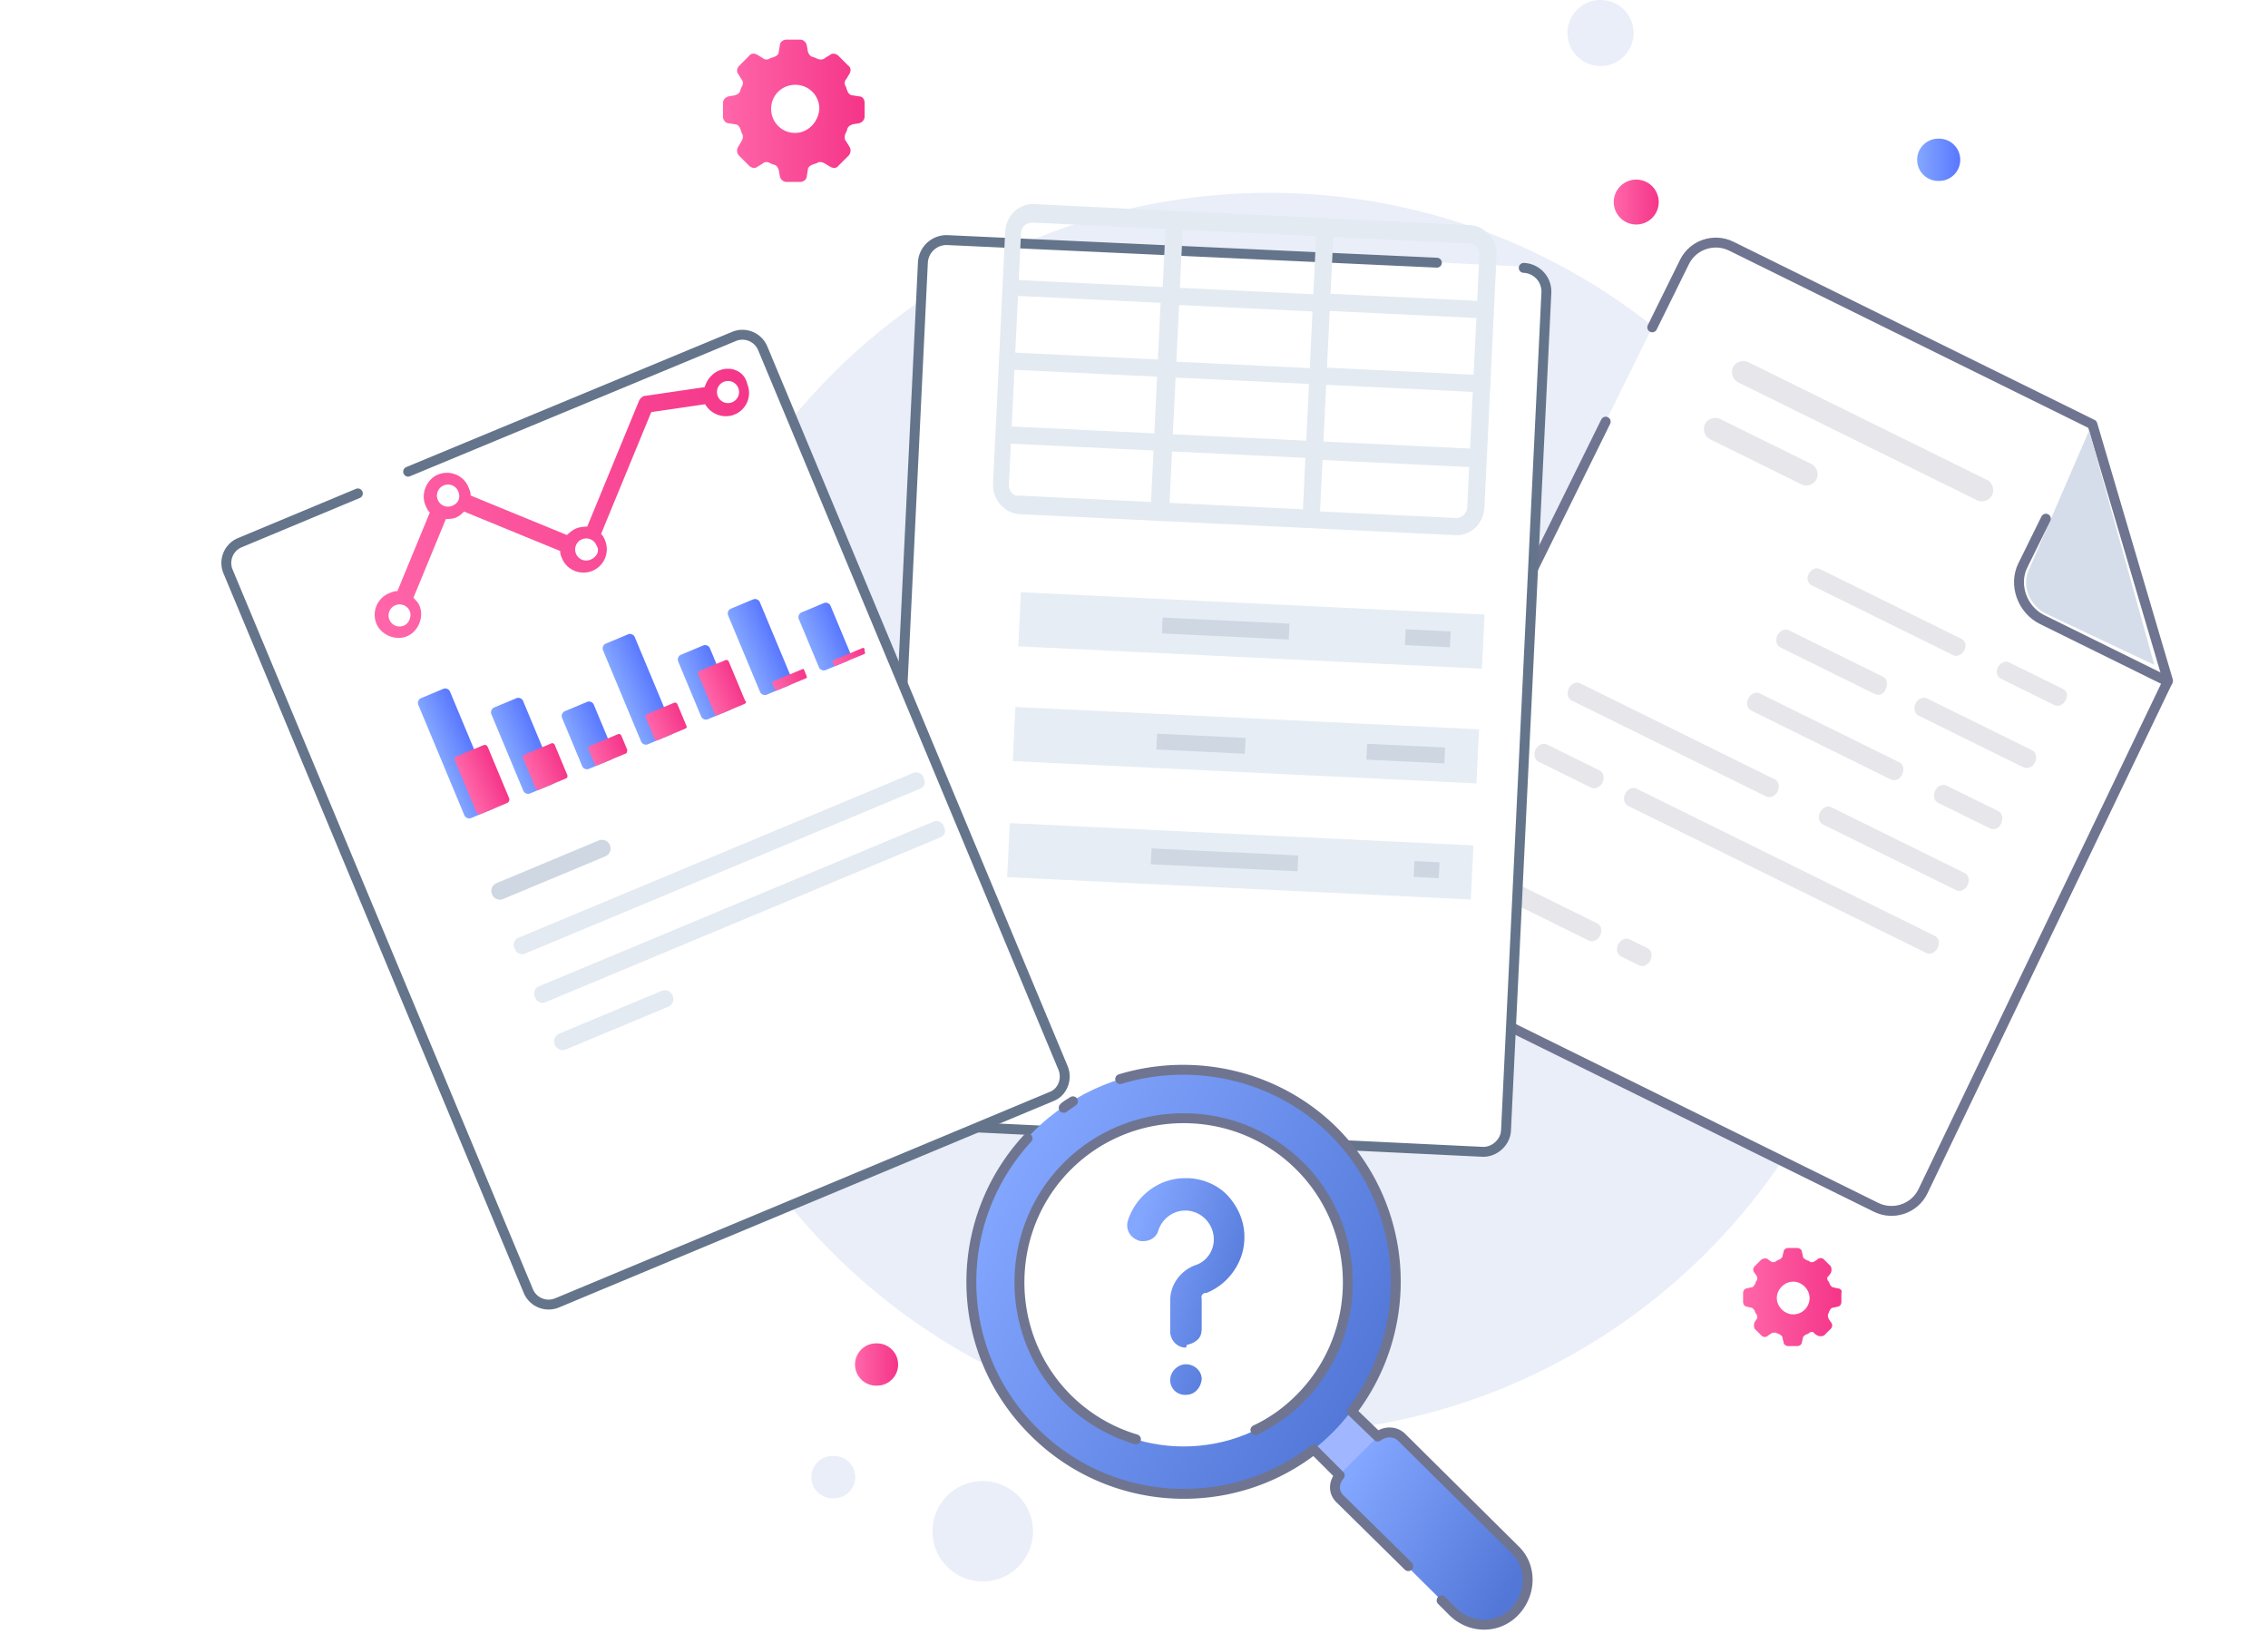 <svg width="229" height="165" fill="none" xmlns="http://www.w3.org/2000/svg"><path d="M128.175 144.759c34.507 0 62.48-28.047 62.48-62.645 0-34.597-27.973-62.644-62.48-62.644-34.506 0-62.48 28.047-62.48 62.644 0 34.598 27.974 62.645 62.48 62.645Zm-28.95 14.908a5.071 5.071 0 0 0 5.075-5.067 5.071 5.071 0 0 0-5.075-5.067 5.07 5.07 0 0 0-5.074 5.067 5.07 5.07 0 0 0 5.075 5.067Zm62.381-153a3.336 3.336 0 0 0 3.339-3.334A3.336 3.336 0 0 0 161.606 0a3.336 3.336 0 0 0-3.338 3.333 3.336 3.336 0 0 0 3.338 3.334Z" fill="#EAEEF9"/><path d="M165.211 22.667a2.268 2.268 0 0 0 2.27-2.267 2.268 2.268 0 0 0-2.27-2.266 2.269 2.269 0 0 0-2.27 2.266 2.269 2.269 0 0 0 2.27 2.267Z" fill="url(#no_assets_to_show__a)"/><path d="M84.136 151.267a2.135 2.135 0 1 0 0-4.267 2.135 2.135 0 1 0 0 4.267Z" fill="#EAEEF9"/><path d="M88.548 139.897c1.18 0 2.137-.956 2.137-2.134a2.135 2.135 0 0 0-2.137-2.133 2.135 2.135 0 1 0 0 4.267Z" fill="url(#no_assets_to_show__b)"/><path d="M195.789 18.267c1.18 0 2.137-.955 2.137-2.133A2.135 2.135 0 0 0 195.789 14a2.135 2.135 0 1 0 0 4.267Z" fill="url(#no_assets_to_show__c)"/><path d="m166.826 33.05 3.261-6.61c.854-1.731 2.98-2.444 4.724-1.583l36.46 17.988 7.633 25.88-24.758 51.581c-.855 1.731-2.98 2.444-4.724 1.583L139.17 97.097c-1.744-.86-2.472-2.98-1.617-4.712l24.575-49.813" fill="#fff"/><path d="m166.826 33.05 3.261-6.61c.854-1.731 2.98-2.444 4.724-1.583l36.46 17.988 7.633 25.88-24.758 51.581c-.855 1.731-2.98 2.444-4.724 1.583L139.17 97.097c-1.744-.86-2.472-2.98-1.617-4.712l24.575-49.813" stroke="#6F7590" stroke-miterlimit="10" stroke-linecap="round" stroke-linejoin="round"/><path d="m210.938 43.472-5.952 13.756c-1.006 1.85-.053 3.96 1.67 4.764l10.865 5.137" fill="#D5DDEA"/><path d="m194.501 96.215-30.12-14.86c-.396-.195-.519-.745-.286-1.217.233-.473.744-.71 1.14-.514l30.12 14.86c.396.195.519.745.286 1.217-.233.472-.744.71-1.14.514Zm-33.846-16.697-5.31-2.62c-.397-.196-.52-.746-.287-1.218.233-.472.744-.71 1.141-.514l5.31 2.62c.397.196.519.746.287 1.218-.233.472-.745.71-1.141.514Zm36.872 10.362-13.475-6.647c-.396-.196-.519-.746-.286-1.218.233-.472.744-.709 1.14-.513l13.475 6.647c.396.196.519.746.286 1.218-.233.472-.744.71-1.14.514Zm-19.182-9.463-19.657-9.698c-.396-.195-.519-.745-.286-1.217.233-.472.744-.71 1.14-.514l19.657 9.698c.397.196.52.745.287 1.218-.233.472-.744.709-1.141.513Zm23.703-11.887 5.39 2.658c.396.196.907-.041 1.14-.514.233-.472.151-.904-.325-1.138l-5.39-2.66c-.396-.195-.907.042-1.14.514-.233.472-.071.944.325 1.14Zm-1.139 15.094-5.231-2.58c-.396-.196-.519-.746-.286-1.218.233-.473.744-.71 1.14-.514l5.231 2.58c.397.196.52.746.287 1.218-.193.59-.744.71-1.141.514Zm-10.066-4.966-14.029-6.922c-.396-.195-.519-.745-.286-1.217.232-.473.744-.71 1.14-.514l14.109 6.96c.396.196.519.746.286 1.218-.272.551-.744.71-1.22.475ZM165.5 97.466l-1.823-.9c-.396-.195-.519-.745-.286-1.217.233-.472.744-.71 1.14-.514l1.823.9c.397.195.519.745.287 1.217-.233.472-.745.71-1.141.514Zm-5.074-2.504-10.7-5.279c-.396-.196-.519-.745-.286-1.218.233-.472.744-.709 1.14-.513l10.7 5.279c.397.195.52.745.287 1.217-.233.473-.744.71-1.141.514Zm43.827-17.517-10.542-5.2c-.397-.196-.519-.746-.287-1.218.233-.472.745-.71 1.141-.514l10.621 5.24c.396.196.519.746.286 1.218-.233.472-.744.71-1.219.474Zm-21.311-18.34 14.268 7.039c.396.195.907-.042 1.14-.514.233-.472.071-.944-.325-1.14l-14.267-7.038c-.397-.195-.908.042-1.141.514-.233.472-.071.943.325 1.139Zm6.329 10.95-9.511-4.693c-.397-.195-.52-.745-.287-1.217.233-.472.744-.71 1.141-.514l9.511 4.693c.396.195.519.745.286 1.217-.153.512-.664.749-1.14.514Zm10.339-19.557L175.515 38.61c-.555-.274-.798-.98-.526-1.532.272-.55.98-.788 1.535-.514l24.096 11.888c.555.273.797.98.525 1.53-.271.552-.98.79-1.535.516Zm-17.655-1.568-9.274-4.576a1.166 1.166 0 0 1-.526-1.531c.272-.55.981-.788 1.536-.515l9.194 4.536c.555.274.797.981.526 1.532-.272.55-.981.788-1.456.554Z" fill="#E6E6EB"/><path d="m206.573 52.367-2.329 4.722c-.971 1.967-.042 4.48 1.939 5.458l12.682 6.257" stroke="#6F7590" stroke-miterlimit="10" stroke-linecap="round" stroke-linejoin="round"/><g filter="url(#no_assets_to_show__d)"><path d="m149.685 105.29-58.284-2.808a2.392 2.392 0 0 1-2.286-2.513l4.075-84.572a2.392 2.392 0 0 1 2.516-2.281l58.151 2.801a2.39 2.39 0 0 1 2.285 2.513l-4.08 84.705c-.058 1.198-1.176 2.212-2.377 2.155Z" fill="#fff"/></g><g filter="url(#no_assets_to_show__e)"><path d="M153.851 16.045a2.39 2.39 0 0 1 2.285 2.51l-4.075 84.582c-.057 1.197-1.176 2.209-2.376 2.152l-58.284-2.808a2.39 2.39 0 0 1-2.286-2.51l4.069-84.45a2.39 2.39 0 0 1 2.516-2.278l49.378 2.278" stroke="#64748B" stroke-linecap="round"/></g><path d="m149.897 62.048-46.814-2.255-.264 5.46 46.815 2.255.263-5.46Z" fill="#E6EDF5"/><path d="m130.201 62.968-12.804-.617-.077 1.599 12.804.616.077-1.598Z" fill="#CED7E2"/><path d="m142.413 64.057 3.536.17-.029.6-3.536-.17.029-.6Z" fill="#CED7E2" stroke="#CDD6E1"/><path d="m149.338 73.635-46.814-2.255-.263 5.46 46.814 2.255.263-5.46Z" fill="#E6EDF5"/><path d="m125.769 74.502-8.936-.43-.077 1.597 8.936.431.077-1.598Z" fill="#CED7E2"/><path d="m138.514 75.617 6.871.33-.029.6-6.87-.33.028-.6Z" fill="#CED7E2" stroke="#CDD6E1"/><path d="M148.774 85.356 101.959 83.1l-.263 5.46 46.815 2.256.263-5.46Z" fill="#E6EDF5"/><path d="m131.079 86.371-14.805-.713-.077 1.598 14.805.714.077-1.599Z" fill="#CED7E2"/><path d="m143.291 87.46 1.536.074-.029.6-1.536-.074.029-.6Z" fill="#CED7E2" stroke="#CDD6E1"/><path d="m148.449 22.732-14.538-.7-.134-.007-.133-.006-14.938-.72-.133-.006-.134-.007-14.004-.675c-1.6-.077-2.865 1.197-2.942 2.796l-1.225 25.437c-.077 1.599 1.192 2.995 2.659 3.066l44.014 2.12c1.6.077 2.865-1.197 2.942-2.795l1.225-25.438c.077-1.599-1.192-2.995-2.659-3.065Zm-30.027 21.113.276-5.726 13.471.648-.276 5.727-13.471-.649Zm13.387 2.38-.25 5.195-13.471-.649.251-5.194 13.47.649Zm.713-14.783-.276 5.727-13.471-.649.276-5.727 13.471.65Zm-13.381-2.513.276-5.727 13.47.649-.282 5.86-13.471-.649.007-.133Zm29.65 8.904-14.805-.713.276-5.727 14.805.713-.276 5.727Zm-31.877-1.536-14.404-.694.276-5.727 14.404.694-.276 5.727Zm-14.488 1.038 14.405.694-.276 5.726-14.405-.694.276-5.726Zm31.477 1.516 14.804.713-.276 5.727-14.804-.713.276-5.727Zm15.471-13.138-.224 4.662-14.805-.714.276-5.727 13.738.662c.533.026 1.048.451 1.015 1.117Zm-45.029-3.237 13.338.643-.283 5.86-14.537-.7.224-4.662c.039-.8.591-1.173 1.258-1.141Zm-2.477 26.446.199-4.13 14.404.695-.25 5.194-13.337-.642c-.54.107-1.048-.452-1.016-1.117Zm45.156 3.377-13.737-.662.25-5.194 14.804.713-.198 4.128c-.026.533-.585 1.04-1.119 1.014Z" fill="#E3EAF2"/><g filter="url(#no_assets_to_show__f)"><path d="m106.242 99.677-49.983 20.86a2.22 2.22 0 0 1-2.917-1.197L23.027 46.7a2.22 2.22 0 0 1 1.2-2.916l49.87-20.812a2.22 2.22 0 0 1 2.917 1.197l30.315 72.64c.477 1.143-.057 2.438-1.087 2.868Z" fill="#fff"/></g><g filter="url(#no_assets_to_show__g)"><path d="m41.21 36.62 32.887-13.647a2.22 2.22 0 0 1 2.917 1.196l30.315 72.64c.477 1.143-.057 2.439-1.087 2.868l-49.983 20.86a2.22 2.22 0 0 1-2.917-1.197L23.027 46.7a2.22 2.22 0 0 1 1.2-2.916l11.904-4.967" stroke="#64748B" stroke-linecap="round"/></g><path d="m92.907 79.628-39.918 16.66c-.343.142-.83-.057-.972-.4l-.096-.228c-.143-.343.057-.829.4-.972L92.24 78.03c.343-.143.829.056.972.399l.095.228c.143.343.058.781-.4.972Zm2.049 4.912-39.918 16.658c-.343.143-.83-.056-.972-.399l-.095-.228c-.143-.343.057-.828.4-.972L94.289 82.94c.343-.143.83.056.972.4l.096.227c.142.343.057.781-.4.972Zm-27.507 17.111-10.294 4.297a.847.847 0 0 1-1.135-.466.846.846 0 0 1 .467-1.133l10.294-4.297a.847.847 0 0 1 1.135.466.846.846 0 0 1-.467 1.133Z" fill="#E3EAF2"/><path d="m61.11 86.461-10.295 4.296a.847.847 0 0 1-1.134-.465.847.847 0 0 1 .467-1.133l10.294-4.297a.847.847 0 0 1 1.134.466.846.846 0 0 1-.467 1.133Z" fill="#CED7E2"/><path d="M72.601 37.41c-.686.286-1.23.915-1.448 1.677l-5.948.873c-.277-.019-.572.239-.706.563l-5.203 12.632c-.39.029-.782.058-1.125.2-.343.144-.639.402-.934.659l-9.723-3.989c.02-.276-.076-.505-.219-.847-.524-1.257-1.935-1.74-3.079-1.263-1.144.477-1.744 1.934-1.267 3.077.095.228.238.57.448.751l-3.27 7.936c-.276-.019-.619.124-.848.22a2.352 2.352 0 0 0-1.267 3.077c.477 1.142 1.935 1.74 3.079 1.263 1.144-.477 1.744-1.935 1.267-3.077-.143-.343-.352-.523-.61-.818l3.27-7.936c.39-.029.666-.01 1.01-.153.343-.143.638-.4.82-.61l9.722 3.988c-.02.276.076.505.172.733.524 1.257 1.935 1.74 3.078 1.264a2.351 2.351 0 0 0 1.268-3.078c-.095-.228-.19-.456-.4-.637l5.07-12.308 5.442-.796c.544.98 1.84 1.512 2.984 1.034a2.352 2.352 0 0 0 1.267-3.077c-.295-1.352-1.706-1.836-2.85-1.358ZM40.776 63.163a1.11 1.11 0 0 1-1.458-.598 1.11 1.11 0 0 1 .6-1.457 1.11 1.11 0 0 1 1.459.598c.19.457-.029 1.219-.6 1.457Zm4.89-12.098a1.11 1.11 0 0 1-1.46-.598 1.11 1.11 0 0 1 .601-1.458 1.11 1.11 0 0 1 1.459.598c.238.572.086 1.172-.6 1.458Zm13.954 5.441a1.11 1.11 0 0 1-1.458-.598 1.11 1.11 0 0 1 .6-1.458 1.11 1.11 0 0 1 1.459.599c.352.523.085 1.17-.6 1.457Zm14.316-15.898a1.11 1.11 0 0 1-1.458-.599 1.11 1.11 0 0 1 .6-1.457 1.11 1.11 0 0 1 1.458.598 1.11 1.11 0 0 1-.6 1.458Z" fill="url(#no_assets_to_show__h)"/><path d="m49.833 81.646-2.288.955c-.229.095-.553-.038-.648-.266l-4.671-11.193c-.096-.229.038-.553.267-.648l2.287-.955c.229-.095.553.038.648.266L50.1 80.998c.095.229-.038.552-.267.648Z" fill="url(#no_assets_to_show__i)"/><path d="m51.206 81.073-2.631 1.098c-.229.096-.39.03-.486-.2l-2.145-5.139c-.096-.228-.029-.39.2-.486l2.63-1.098c.23-.095.391-.029.487.2l2.145 5.14c.095.228-.086.438-.2.485Z" fill="url(#no_assets_to_show__j)"/><path d="m55.78 79.164-2.287.955c-.229.095-.553-.038-.648-.266l-3.241-7.767c-.096-.228.038-.552.267-.648l2.287-.954c.229-.096.553.037.648.266l3.242 7.766c.095.229-.038.552-.267.648Z" fill="url(#no_assets_to_show__k)"/><path d="m61.728 76.681-2.287.955c-.23.096-.553-.037-.649-.266l-2.05-4.911c-.094-.228.039-.552.268-.648l2.287-.954c.23-.096.553.037.649.266l2.05 4.91c.094.23-.039.553-.268.648Z" fill="url(#no_assets_to_show__l)"/><path d="m67.676 74.2-2.287.954c-.229.095-.553-.038-.648-.266l-3.861-9.252c-.096-.228.038-.552.267-.647l2.287-.955c.229-.095.553.037.648.266l3.861 9.251c.096.229.076.505-.267.648Z" fill="url(#no_assets_to_show__m)"/><path d="m73.738 71.67-2.288.954c-.228.096-.553-.037-.648-.266l-2.336-5.596c-.095-.228.039-.552.267-.648l2.288-.955c.229-.095.553.038.648.266l2.336 5.597c.095.228-.038.552-.267.648Z" fill="url(#no_assets_to_show__n)"/><path d="m79.686 69.188-2.288.954c-.229.096-.553-.037-.648-.266l-3.242-7.766c-.095-.229.039-.553.267-.648l2.288-.955c.229-.095.553.038.648.266l3.241 7.767c.096.228-.038.552-.266.648Z" fill="url(#no_assets_to_show__o)"/><path d="m85.633 66.705-2.287.955c-.229.095-.553-.038-.648-.266l-2.05-4.911c-.095-.229.038-.553.267-.648l2.288-.955c.228-.095.552.038.648.266l2.05 4.911c.095.229-.039.553-.267.648Z" fill="url(#no_assets_to_show__p)"/><path d="m57.153 78.591-2.745 1.146a.266.266 0 0 1-.324-.133l-1.287-3.084a.266.266 0 0 1 .133-.324l2.745-1.146a.266.266 0 0 1 .325.133l1.287 3.084a.266.266 0 0 1-.134.324Z" fill="url(#no_assets_to_show__q)"/><path d="m63.215 76.061-2.859 1.194c-.114.047-.276-.02-.324-.133l-.62-1.485a.266.266 0 0 1 .134-.324l2.86-1.193a.266.266 0 0 1 .323.133l.62 1.484c-.067.162-.02.276-.134.324Z" fill="url(#no_assets_to_show__r)"/><path d="m69.163 73.579-2.745 1.146a.267.267 0 0 1-.324-.133l-.906-2.17c-.048-.115.02-.277.133-.324l2.746-1.146a.266.266 0 0 1 .324.133l.905 2.17c.048.114.096.229-.133.324Z" fill="url(#no_assets_to_show__s)"/><path d="m75.11 71.097-2.63 1.098a.266.266 0 0 1-.324-.133l-1.669-3.998a.267.267 0 0 1 .134-.324l2.63-1.097c.115-.048.277.018.325.132l1.668 3.998c.162.067.095.228-.133.324Z" fill="url(#no_assets_to_show__t)"/><path d="m81.401 68.471-2.974 1.242c-.114.047-.114.047-.162-.067l-.286-.685c-.047-.114-.047-.114.067-.162l2.974-1.241c.114-.048.114-.048.162.066l.238.571c.048.115.096.229-.019.276Z" fill="url(#no_assets_to_show__u)"/><path d="m87.35 65.99-2.974 1.241s-.115.048-.163-.066l-.143-.344s-.047-.114.067-.162l2.974-1.24s.114-.049.162.066l.076.505s.067-.162 0 0Z" fill="url(#no_assets_to_show__v)"/><path d="M119.372 148.772c10.176 0 18.425-8.246 18.425-18.417 0-10.171-8.249-18.417-18.425-18.417s-18.426 8.246-18.426 18.417c0 10.171 8.25 18.417 18.426 18.417Z" fill="#fff"/><path d="m146.87 152.792-3.835 3.833-11.317-11.125 3.928-3.833 11.224 11.125Z" fill="#A0B7FF"/><path d="M104.313 114.275c-8.417 8.414-8.417 21.97 0 30.29 8.418 8.32 21.98 8.414 30.304 0 8.324-8.414 8.418-21.969 0-30.29-8.418-8.32-21.886-8.413-30.304 0Zm26.937 26.924c-6.453 6.451-17.022 6.451-23.476 0-6.454-6.45-6.454-17.014 0-23.465 6.454-6.45 17.023-6.45 23.476 0 6.454 6.451 6.454 16.921 0 23.465Z" fill="url(#no_assets_to_show__w)"/><path d="M152.949 162.701c-1.777 1.776-4.583 1.776-6.266 0l-11.411-11.312c-.748-.654-.748-1.869 0-2.524l3.741-3.739c.655-.655 1.777-.655 2.526 0l11.41 11.312c1.777 1.776 1.777 4.58 0 6.263Z" fill="url(#no_assets_to_show__x)"/><path d="M119.652 140.825a1.476 1.476 0 0 1-1.496-1.495c0-.842.748-1.59 1.59-1.59.841 0 1.59.655 1.59 1.496-.094.935-.749 1.589-1.59 1.589h-.094Zm.094-4.767c-.842 0-1.497-.655-1.59-1.496v-3.272c0-1.589 1.029-2.992 2.525-3.553 1.216-.374 1.964-1.589 1.871-2.804-.094-1.403-1.216-2.618-2.713-2.711h-.187c-1.216 0-2.338.841-2.712 2.056-.187.655-.842 1.029-1.497 1.029-.187 0-.374 0-.561-.094-.748-.28-1.216-1.028-1.029-1.87.749-2.524 3.087-4.393 5.799-4.393h.374c1.59.093 3.087.748 4.116 1.963 1.028 1.215 1.59 2.711 1.496 4.3-.093 2.337-1.683 4.488-3.835 5.329h-.187c-.187.093-.374.28-.28.561v2.991c0 .468-.094.842-.374 1.122-.281.281-.655.468-1.123.561l-.093.281Z" fill="url(#no_assets_to_show__y)"/><path d="m145.56 161.579 1.123 1.122c1.777 1.776 4.583 1.776 6.266 0 1.684-1.776 1.777-4.581 0-6.263l-11.411-11.312c-.654-.655-1.683-.655-2.431-.094l-2.619-2.524c6.453-8.414 5.892-20.473-1.777-28.233-5.799-5.796-14.217-7.572-21.606-5.328m-9.353 5.983c-7.763 8.414-7.576 21.502.655 29.635 7.669 7.666 19.828 8.32 28.246 1.776l2.619 2.618c-.655.748-.655 1.776.093 2.43l6.828 6.731m-27.498-12.807a16.47 16.47 0 0 1-6.921-4.114c-6.454-6.45-6.454-17.014 0-23.465 6.454-6.45 17.022-6.45 23.476 0 6.454 6.451 6.454 17.015 0 23.465-1.403 1.403-2.899 2.431-4.489 3.179m-18.426-33.188c-.281.187-.655.374-.935.655l.935-.655Z" stroke="#6F7590" stroke-miterlimit="10" stroke-linecap="round" stroke-linejoin="round"/><path d="m86.717 9.729-.584-.097c-.292 0-.486-.195-.584-.486-.097-.194-.097-.388-.194-.485-.098-.194-.098-.486.097-.68l.292-.486c.195-.29.194-.68-.097-.873l-.973-.971c-.292-.292-.681-.292-.876-.097l-.486.291c-.195.194-.486.194-.778.097-.195-.097-.39-.194-.487-.194-.292-.097-.389-.291-.486-.583l-.098-.582c-.097-.389-.389-.583-.68-.583H79.42c-.39 0-.681.291-.681.583l-.098.582c0 .292-.194.486-.486.583-.195.097-.39.097-.486.194-.195.097-.487.097-.681-.097l-.487-.291c-.292-.195-.68-.195-.875.097l-.973.97c-.292.292-.292.68-.097.874l.291.486c.195.194.195.486.098.68-.098.194-.195.388-.195.485-.097.291-.292.389-.584.486l-.583.097c-.39.097-.584.388-.584.68v1.358c0 .389.292.68.584.68l.583.097c.292 0 .487.195.584.486.097.194.097.388.195.485.097.195.097.486-.097.777l-.292.485a.746.746 0 0 0 .097.971l.973.971c.291.291.68.292.875.097l.487-.29c.194-.195.486-.195.68-.098.195.097.39.194.487.194.292.097.39.291.486.583l.098.582c.097.389.389.583.68.583h1.362c.39 0 .681-.291.681-.583l.098-.582c0-.292.194-.486.486-.583.195-.097.39-.097.487-.194.194-.097.486-.097.778.097l.486.291c.292.195.681.195.876-.097l.973-.97a.746.746 0 0 0 .097-.972l-.292-.485c-.195-.194-.195-.485-.097-.777.097-.194.194-.388.194-.485.098-.291.292-.388.584-.486l.584-.097c.389-.097.583-.388.583-.68v-1.359c0-.388-.194-.68-.583-.68Zm-6.42 3.69a2.406 2.406 0 0 1-2.433-2.428c0-1.36 1.07-2.427 2.432-2.427a2.406 2.406 0 0 1 2.432 2.427c-.097 1.36-1.167 2.427-2.432 2.427Z" fill="url(#no_assets_to_show__z)"/><path d="m185.534 130.078-.389-.097c-.195 0-.292-.195-.39-.292 0-.097-.097-.291-.194-.388-.097-.194-.097-.388.097-.485l.195-.291a.83.83 0 0 0 0-.68l-.681-.68a.471.471 0 0 0-.681 0l-.292.194c-.195.097-.389.097-.486 0-.098-.097-.292-.097-.39-.194-.194-.097-.291-.194-.291-.388l-.098-.389c0-.194-.194-.388-.486-.388h-.876c-.291 0-.486.194-.486.388l-.097.389c0 .194-.195.291-.292.388-.098 0-.292.097-.389.194-.195.097-.389.097-.487 0l-.292-.194c-.194-.194-.486-.097-.681 0l-.68.68a.468.468 0 0 0 0 .68l.194.291c.097.194.097.291 0 .485-.097.097-.097.291-.194.388-.098.195-.195.292-.39.292l-.389.097c-.194 0-.389.194-.389.485v.874c0 .292.195.486.389.486l.389.096c.195 0 .292.195.39.292 0 .097.097.291.194.388.097.194.097.389 0 .486l-.194.291a.823.823 0 0 0 0 .68l.68.68a.471.471 0 0 0 .681 0l.292-.195c.098-.097.292-.097.487-.097.097.097.291.097.389.194.194.097.292.194.292.389l.097.388c0 .194.195.388.486.388h.876c.292 0 .486-.194.486-.388l.098-.388c0-.195.194-.292.291-.389.098 0 .292-.097.39-.194.194-.097.389-.097.486.097l.292.195a.833.833 0 0 0 .681 0l.681-.68a.47.47 0 0 0 0-.68l-.195-.291c-.097-.194-.097-.389-.097-.486.097-.097.097-.291.194-.388.098-.194.195-.292.39-.292l.389-.096c.194 0 .389-.194.389-.486v-.874c.097-.291-.098-.485-.389-.485Zm-4.475 2.621c-.876 0-1.654-.777-1.654-1.65 0-.874.778-1.651 1.654-1.651.875 0 1.654.777 1.654 1.651 0 .873-.681 1.65-1.654 1.65Z" fill="url(#no_assets_to_show__A)"/><defs><linearGradient id="no_assets_to_show__a" x1="163.026" y1="20.452" x2="167.439" y2="20.452" gradientUnits="userSpaceOnUse"><stop stop-color="#FF66A9"/><stop offset="1" stop-color="#F53689"/></linearGradient><linearGradient id="no_assets_to_show__b" x1="86.418" y1="137.707" x2="90.563" y2="137.707" gradientUnits="userSpaceOnUse"><stop stop-color="#FF66A9"/><stop offset="1" stop-color="#F53689"/></linearGradient><linearGradient id="no_assets_to_show__c" x1="193.694" y1="16.171" x2="197.839" y2="16.171" gradientUnits="userSpaceOnUse"><stop stop-color="#83A6FF"/><stop offset="1" stop-color="#5A78FF"/></linearGradient><linearGradient id="no_assets_to_show__h" x1="36.499" y1="59.259" x2="77.201" y2="42.273" gradientUnits="userSpaceOnUse"><stop stop-color="#FF66A9"/><stop offset="1" stop-color="#F53689"/></linearGradient><linearGradient id="no_assets_to_show__i" x1="44.509" y1="76.768" x2="47.733" y2="75.423" gradientUnits="userSpaceOnUse"><stop stop-color="#83A6FF"/><stop offset="1" stop-color="#5A78FF"/></linearGradient><linearGradient id="no_assets_to_show__j" x1="47.065" y1="79.362" x2="50.289" y2="78.017" gradientUnits="userSpaceOnUse"><stop stop-color="#FF66A9"/><stop offset="1" stop-color="#F53689"/></linearGradient><linearGradient id="no_assets_to_show__k" x1="51.196" y1="75.985" x2="54.42" y2="74.639" gradientUnits="userSpaceOnUse"><stop stop-color="#83A6FF"/><stop offset="1" stop-color="#5A78FF"/></linearGradient><linearGradient id="no_assets_to_show__l" x1="57.759" y1="74.906" x2="60.983" y2="73.56" gradientUnits="userSpaceOnUse"><stop stop-color="#83A6FF"/><stop offset="1" stop-color="#5A78FF"/></linearGradient><linearGradient id="no_assets_to_show__m" x1="62.815" y1="70.213" x2="66.039" y2="68.867" gradientUnits="userSpaceOnUse"><stop stop-color="#83A6FF"/><stop offset="1" stop-color="#5A78FF"/></linearGradient><linearGradient id="no_assets_to_show__n" x1="69.556" y1="69.561" x2="72.78" y2="68.215" gradientUnits="userSpaceOnUse"><stop stop-color="#83A6FF"/><stop offset="1" stop-color="#5A78FF"/></linearGradient><linearGradient id="no_assets_to_show__o" x1="75.089" y1="66.013" x2="78.313" y2="64.668" gradientUnits="userSpaceOnUse"><stop stop-color="#83A6FF"/><stop offset="1" stop-color="#5A78FF"/></linearGradient><linearGradient id="no_assets_to_show__p" x1="81.653" y1="64.934" x2="84.877" y2="63.589" gradientUnits="userSpaceOnUse"><stop stop-color="#83A6FF"/><stop offset="1" stop-color="#5A78FF"/></linearGradient><linearGradient id="no_assets_to_show__q" x1="53.45" y1="78.03" x2="56.674" y2="76.684" gradientUnits="userSpaceOnUse"><stop stop-color="#FF66A9"/><stop offset="1" stop-color="#F53689"/></linearGradient><linearGradient id="no_assets_to_show__r" x1="59.749" y1="76.406" x2="62.974" y2="75.06" gradientUnits="userSpaceOnUse"><stop stop-color="#FF66A9"/><stop offset="1" stop-color="#F53689"/></linearGradient><linearGradient id="no_assets_to_show__s" x1="65.65" y1="73.478" x2="68.874" y2="72.132" gradientUnits="userSpaceOnUse"><stop stop-color="#FF66A9"/><stop offset="1" stop-color="#F53689"/></linearGradient><linearGradient id="no_assets_to_show__t" x1="71.244" y1="69.99" x2="74.468" y2="68.644" gradientUnits="userSpaceOnUse"><stop stop-color="#FF66A9"/><stop offset="1" stop-color="#F53689"/></linearGradient><linearGradient id="no_assets_to_show__u" x1="78.152" y1="69.302" x2="81.376" y2="67.957" gradientUnits="userSpaceOnUse"><stop stop-color="#FF66A9"/><stop offset="1" stop-color="#F53689"/></linearGradient><linearGradient id="no_assets_to_show__v" x1="84.092" y1="66.991" x2="87.316" y2="65.646" gradientUnits="userSpaceOnUse"><stop stop-color="#FF66A9"/><stop offset="1" stop-color="#F53689"/></linearGradient><linearGradient id="no_assets_to_show__w" x1="100.511" y1="119.219" x2="138.467" y2="140.626" gradientUnits="userSpaceOnUse"><stop stop-color="#83A6FF"/><stop offset=".995" stop-color="#5277D7"/></linearGradient><linearGradient id="no_assets_to_show__x" x1="135.856" y1="149.715" x2="153.111" y2="159.52" gradientUnits="userSpaceOnUse"><stop stop-color="#83A6FF"/><stop offset=".995" stop-color="#5277D7"/></linearGradient><linearGradient id="no_assets_to_show__y" x1="114.505" y1="124.678" x2="127.136" y2="128.528" gradientUnits="userSpaceOnUse"><stop stop-color="#83A6FF"/><stop offset=".995" stop-color="#5277D7"/></linearGradient><linearGradient id="no_assets_to_show__z" x1="73.02" y1="10.995" x2="86.892" y2="10.995" gradientUnits="userSpaceOnUse"><stop stop-color="#FF66A9"/><stop offset="1" stop-color="#F53689"/></linearGradient><linearGradient id="no_assets_to_show__A" x1="176.014" y1="130.82" x2="185.664" y2="130.82" gradientUnits="userSpaceOnUse"><stop stop-color="#FF66A9"/><stop offset="1" stop-color="#F53689"/></linearGradient><filter id="no_assets_to_show__d" x="67.112" y="2.113" width="111.033" height="136.179" filterUnits="userSpaceOnUse" color-interpolation-filters="sRGB"><feFlood flood-opacity="0" result="BackgroundImageFix"/><feColorMatrix in="SourceAlpha" values="0 0 0 0 0 0 0 0 0 0 0 0 0 0 0 0 0 0 127 0" result="hardAlpha"/><feOffset dy="11"/><feGaussianBlur stdDeviation="11"/><feColorMatrix values="0 0 0 0 0.398 0 0 0 0 0.477 0 0 0 0 0.575 0 0 0 0.18 0"/><feBlend in2="BackgroundImageFix" result="effect1_dropShadow_294_57782"/><feBlend in="SourceGraphic" in2="effect1_dropShadow_294_57782" result="shape"/></filter><filter id="no_assets_to_show__e" x="66.612" y="1.74" width="112.027" height="137.051" filterUnits="userSpaceOnUse" color-interpolation-filters="sRGB"><feFlood flood-opacity="0" result="BackgroundImageFix"/><feColorMatrix in="SourceAlpha" values="0 0 0 0 0 0 0 0 0 0 0 0 0 0 0 0 0 0 127 0" result="hardAlpha"/><feOffset dy="11"/><feGaussianBlur stdDeviation="11"/><feColorMatrix values="0 0 0 0 0.398 0 0 0 0 0.477 0 0 0 0 0.575 0 0 0 0.18 0"/><feBlend in2="BackgroundImageFix" result="effect1_dropShadow_294_57782"/><feBlend in="SourceGraphic" in2="effect1_dropShadow_294_57782" result="shape"/></filter><filter id="no_assets_to_show__f" x=".853" y="11.797" width="128.652" height="141.914" filterUnits="userSpaceOnUse" color-interpolation-filters="sRGB"><feFlood flood-opacity="0" result="BackgroundImageFix"/><feColorMatrix in="SourceAlpha" values="0 0 0 0 0 0 0 0 0 0 0 0 0 0 0 0 0 0 127 0" result="hardAlpha"/><feOffset dy="11"/><feGaussianBlur stdDeviation="11"/><feColorMatrix values="0 0 0 0 0.398 0 0 0 0 0.477 0 0 0 0 0.575 0 0 0 0.18 0"/><feBlend in2="BackgroundImageFix" result="effect1_dropShadow_294_57782"/><feBlend in="SourceGraphic" in2="effect1_dropShadow_294_57782" result="shape"/></filter><filter id="no_assets_to_show__g" x=".353" y="11.297" width="129.652" height="142.915" filterUnits="userSpaceOnUse" color-interpolation-filters="sRGB"><feFlood flood-opacity="0" result="BackgroundImageFix"/><feColorMatrix in="SourceAlpha" values="0 0 0 0 0 0 0 0 0 0 0 0 0 0 0 0 0 0 127 0" result="hardAlpha"/><feOffset dy="11"/><feGaussianBlur stdDeviation="11"/><feColorMatrix values="0 0 0 0 0.398 0 0 0 0 0.477 0 0 0 0 0.575 0 0 0 0.18 0"/><feBlend in2="BackgroundImageFix" result="effect1_dropShadow_294_57782"/><feBlend in="SourceGraphic" in2="effect1_dropShadow_294_57782" result="shape"/></filter></defs></svg>